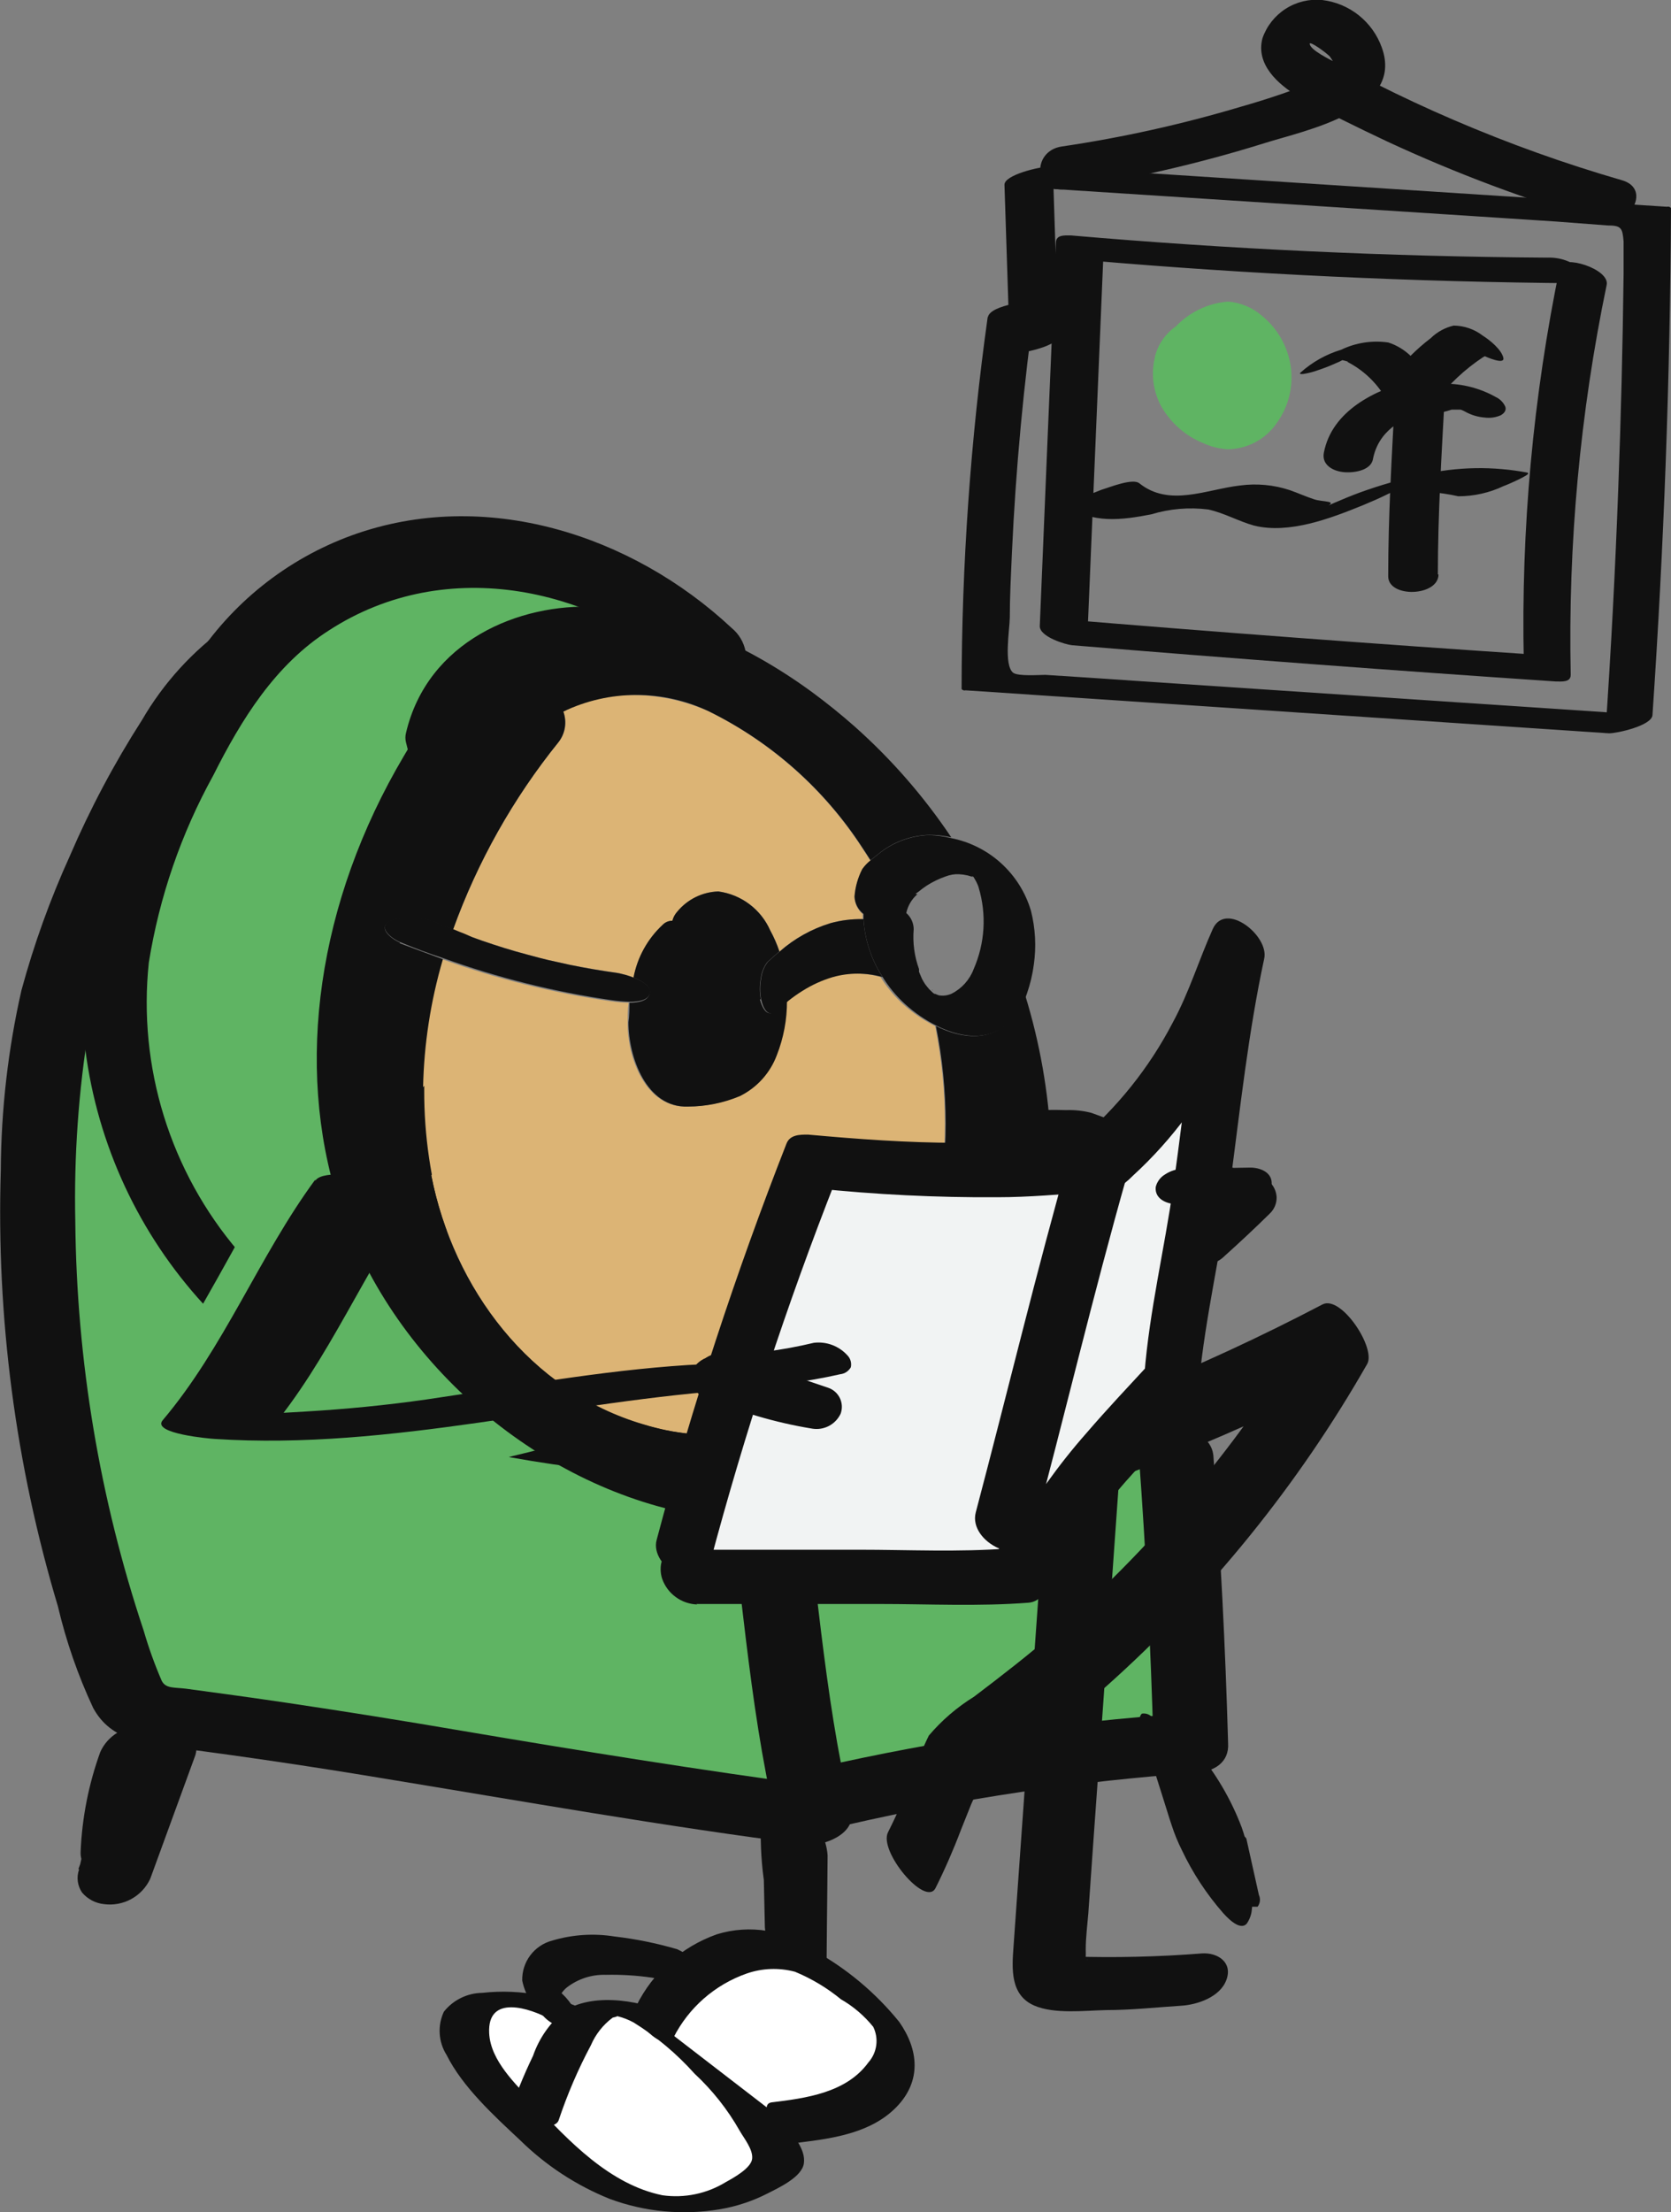 <svg width="133" height="176" viewBox="0 0 133 176" fill="none" xmlns="http://www.w3.org/2000/svg">
<rect x="0" y="0" width="133" height="176" fill="#808080" stroke="none"/>
<g clip-path="url(#clip0)">
<path d="M48.867 140.411L12.409 135.055C12.409 135.055 4.71 113.494 4.979 97.608C4.955 85.987 7.882 74.549 13.487 64.363C17.106 57.843 19.904 51.117 29.554 47.517C32.267 46.439 35.172 45.924 38.09 46.003C41.009 46.083 43.882 46.755 46.532 47.978C46.532 47.978 36.779 54.46 35.958 58.534C35.136 62.608 31.158 70.462 29.939 75.419C28.72 80.377 29.759 95.392 29.759 95.392C29.759 95.392 32.788 106.922 34.892 108.575C36.997 110.227 47.494 115.403 47.956 115.8C48.418 116.197 53.449 119.644 53.449 119.644C53.449 119.644 53.693 126.331 53.885 126.6C56.54 127.027 59.233 127.169 61.919 127.023C62.881 126.831 83.504 126.831 83.504 126.831L88.098 123.615L88.496 117.722L91.062 116.108L92.666 120.553L92.782 137.771L62.881 142.921L48.867 140.411Z" fill="#5FB463"/>
<path d="M62.958 112.738C56.426 112.136 49.843 111.739 43.349 110.804C43.901 110.881 42.682 110.701 42.515 110.663C41.848 110.56 41.232 110.445 40.526 110.317C39.243 110.074 37.96 109.805 36.587 109.497C34.028 108.927 31.527 108.121 29.118 107.089C25.209 105.385 21.742 102.813 18.98 99.568C16.292 96.421 14.273 92.76 13.046 88.809C11.82 84.858 11.411 80.699 11.845 76.585C12.682 71.36 14.418 66.319 16.978 61.686C19.224 57.215 21.906 52.885 26.179 50.156C35.547 44.07 47.533 46.709 55.348 53.999C55.578 54.254 55.859 54.458 56.173 54.598C56.487 54.737 56.827 54.809 57.171 54.809C57.514 54.809 57.854 54.737 58.168 54.598C58.482 54.458 58.763 54.254 58.993 53.999C59.36 53.344 59.486 52.582 59.347 51.844C59.209 51.107 58.815 50.441 58.236 49.964C50.267 42.52 38.589 38.767 28.027 42.584C22.822 44.474 18.384 48.021 15.399 52.679C12.118 57.686 9.581 63.14 7.867 68.873C5.814 76.186 6.071 83.953 8.602 91.115C11.133 98.277 15.814 104.486 22.008 108.895C26.654 112.05 31.893 114.229 37.408 115.301C46.134 117.222 55.13 117.671 63.998 118.491C65.499 118.631 66.295 116.966 66.077 115.698C65.965 114.927 65.596 114.216 65.031 113.679C64.465 113.142 63.735 112.811 62.958 112.738Z" fill="#111111"/>
<path d="M57.53 116.018C59.031 125.55 59.519 135.26 61.739 144.766L65.307 142.114C55.721 140.833 46.186 139.296 36.651 137.682C32.057 136.896 27.458 136.161 22.855 135.478C20.173 135.081 17.479 134.71 14.796 134.351C13.847 134.236 13.192 134.351 12.871 133.723C12.309 132.422 11.829 131.087 11.434 129.726C7.932 119.229 6.096 108.249 5.993 97.186C5.881 91.996 6.246 86.807 7.084 81.684C7.701 78.574 8.634 75.535 9.869 72.614C11.424 68.653 13.295 64.823 15.464 61.161C16.408 59.52 17.463 57.945 18.621 56.446C19.113 55.831 19.64 55.245 20.199 54.691C20.468 54.435 20.738 54.178 21.033 53.935C21.328 53.692 20.969 53.935 21.572 53.551C24.896 51.462 20.892 48.042 18.146 49.784C15.355 51.766 13.023 54.321 11.306 57.279C9.096 60.724 7.173 64.345 5.557 68.104C3.988 71.556 2.7 75.13 1.707 78.789C0.64 83.485 0.09 88.283 0.064 93.099C-0.298 104.832 1.236 116.546 4.607 127.792C5.263 130.579 6.205 133.293 7.418 135.888C8.842 138.514 11.588 138.732 14.27 139.078C19.634 139.778 24.99 140.573 30.337 141.461C41.604 143.306 52.833 145.304 64.177 146.752C65.461 146.919 68.168 145.932 67.745 144.1C65.512 134.671 64.999 124.986 63.523 115.429C63.048 112.316 57.106 112.931 57.53 116.018Z" fill="#111111"/>
<path d="M9.83 138.873L6.237 148.712L11.909 149.43C12.653 146.133 13.278 142.815 13.783 139.475C13.787 139.157 13.713 138.842 13.567 138.559C13.422 138.275 13.21 138.031 12.948 137.848C12.457 137.526 11.882 137.353 11.293 137.349C10.601 137.32 9.916 137.499 9.326 137.862C8.736 138.225 8.268 138.755 7.982 139.386C7.057 141.938 6.529 144.617 6.417 147.329C6.34 148.802 7.982 149.609 9.278 149.455C10.015 149.426 10.72 149.145 11.276 148.66C11.832 148.176 12.204 147.516 12.333 146.791C12.386 145.638 12.524 144.49 12.743 143.357C12.743 143.562 12.653 143.767 12.615 143.985C12.869 142.675 13.234 141.39 13.706 140.141L7.905 140.052C7.61 142.025 7.276 143.998 6.891 145.958L7.007 145.343C6.789 146.483 6.545 147.61 6.288 148.751C6.183 149.052 6.151 149.373 6.193 149.689C6.236 150.005 6.352 150.307 6.532 150.57C6.973 151.091 7.598 151.421 8.277 151.492C9.027 151.592 9.79 151.449 10.452 151.085C11.115 150.72 11.644 150.154 11.96 149.468C13.158 146.188 14.356 142.909 15.554 139.629C15.646 139.315 15.665 138.985 15.61 138.663C15.554 138.341 15.425 138.036 15.233 137.771C15.041 137.506 14.791 137.289 14.502 137.136C14.212 136.983 13.892 136.898 13.565 136.887C12.814 136.786 12.051 136.928 11.388 137.292C10.725 137.657 10.197 138.224 9.881 138.912" fill="#111111"/>
<path d="M61.521 141.282C61.521 144.988 61.487 148.687 61.418 152.376C62.856 154.358 64.297 156.335 65.743 158.308C64.985 155.566 64.741 152.708 65.024 149.878L60.674 143.472C60.734 146.761 60.802 150.053 60.879 153.35C60.934 153.983 61.108 154.601 61.393 155.169C61.802 156.115 62.3 157.02 62.881 157.872C63.302 158.566 63.825 159.192 64.434 159.73C64.588 159.845 65.204 160.268 65.191 159.73C65.191 156.45 65.05 153.158 64.986 149.865C64.931 149.226 64.753 148.604 64.46 148.033C64.039 147.096 63.532 146.2 62.946 145.356C62.535 144.662 62.025 144.031 61.431 143.485C61.239 143.331 60.725 142.96 60.674 143.485C60.368 146.616 60.633 149.776 61.457 152.812C61.949 154.421 62.722 155.93 63.741 157.27C64.102 157.812 64.534 158.303 65.024 158.731C65.191 158.859 65.769 159.269 65.782 158.731C65.782 155.028 65.846 151.326 65.871 147.623C65.829 146.988 65.654 146.368 65.358 145.804C64.94 144.863 64.428 143.966 63.831 143.127C63.41 142.433 62.887 141.806 62.278 141.269C62.111 141.141 61.534 140.731 61.521 141.269" fill="#111111"/>
<path d="M91.011 138.117L92.294 142.178C92.499 142.845 92.705 143.46 92.923 144.177C93.026 144.523 93.141 144.869 93.257 145.215C93.475 145.892 93.745 146.552 94.065 147.188C94.923 149.001 96.028 150.687 97.35 152.197C97.556 152.415 98.634 153.67 99.224 153.055C99.434 152.759 99.571 152.416 99.622 152.056C99.731 151.205 99.731 150.344 99.622 149.494C99.561 148.101 99.298 146.724 98.839 145.407C97.985 143.149 96.753 141.052 95.194 139.206C94.999 138.932 94.77 138.682 94.514 138.463C94.28 138.198 93.997 137.98 93.68 137.823H93.321C93.22 137.954 93.157 138.111 93.139 138.276C93.121 138.441 93.148 138.607 93.218 138.758L94.219 143.242C94.514 144.317 94.945 145.35 95.502 146.316C96.149 147.577 96.914 148.774 97.787 149.891L98.518 150.749C98.836 151.139 99.228 151.462 99.673 151.697H100.097C100.197 151.565 100.26 151.409 100.278 151.244C100.297 151.079 100.269 150.912 100.199 150.762L99.198 146.265L93.513 139.642L93.59 139.86C93.77 140.372 93.334 138.886 93.436 139.347C93.436 139.552 93.539 139.744 93.578 139.949C93.654 140.411 93.719 140.872 93.757 141.333V140.731C93.802 141.358 93.802 141.987 93.757 142.614C93.764 143.053 93.681 143.489 93.513 143.895L93.68 143.575C93.654 143.642 93.611 143.701 93.554 143.746C93.498 143.791 93.431 143.82 93.359 143.831H93.68C93.642 143.837 93.603 143.837 93.565 143.831L98.698 151.415C97.902 148.943 97.119 146.457 96.337 143.985C95.894 142.759 95.317 141.587 94.617 140.487C94.001 139.343 93.256 138.273 92.397 137.297L91.755 136.682C91.656 136.55 91.522 136.448 91.368 136.387C91.214 136.326 91.046 136.308 90.883 136.337C90.459 136.734 90.883 137.733 91.024 138.117" fill="#111111"/>
<path d="M91.922 28.428C91.604 29.724 91.773 31.091 92.397 32.271C93.151 33.631 94.352 34.69 95.797 35.269C96.397 35.541 97.04 35.701 97.697 35.743C98.472 35.739 99.234 35.546 99.918 35.182C100.602 34.819 101.187 34.294 101.623 33.655C102.554 32.367 102.954 30.771 102.74 29.197C102.516 27.598 101.695 26.143 100.443 25.123C99.689 24.467 98.744 24.072 97.748 23.995C96.165 24.117 94.684 24.82 93.59 25.968C92.761 26.544 92.168 27.399 91.922 28.377" fill="#5FB463"/>
<path d="M53.77 124.602C65.622 126.23 77.669 123.606 87.764 117.197L83.414 116.274C82.678 126.609 81.942 136.947 81.207 147.29L80.668 154.887C80.539 156.642 80.398 158.731 82.323 159.563C83.914 160.255 86.314 159.96 88.047 159.922C90.036 159.922 92.012 159.704 94.001 159.576C95.284 159.499 97.119 158.897 97.62 157.501C98.12 156.104 96.901 155.336 95.682 155.412C92.216 155.686 88.737 155.767 85.262 155.656L86.545 155.925C86.686 155.925 86.404 156.002 86.417 155.72C86.43 155.438 86.417 155.297 86.417 155.092C86.417 154.144 86.545 153.183 86.622 152.235C86.738 150.544 86.853 148.866 86.981 147.111L87.751 136.349L89.253 115.134C89.407 112.995 85.993 113.545 84.954 114.212C76.615 119.581 66.634 121.811 56.798 120.502C56.061 120.38 55.305 120.452 54.604 120.713C53.904 120.974 53.284 121.414 52.807 121.988C52.612 122.195 52.479 122.452 52.422 122.73C52.365 123.008 52.387 123.297 52.486 123.563C52.585 123.83 52.756 124.063 52.981 124.238C53.205 124.412 53.474 124.52 53.757 124.55" fill="#111111"/>
<path d="M78.088 121.168C88.654 118.056 98.888 113.915 108.643 108.805L105.076 104.078C99.523 113.793 92.379 122.51 83.94 129.867C81.874 131.66 79.718 133.326 77.523 134.991C76.171 135.826 74.959 136.868 73.93 138.079C73.444 139.06 73.04 140.08 72.724 141.128C72.123 142.707 71.442 144.255 70.683 145.766C69.901 147.265 73.648 151.748 74.456 150.224C75.211 148.713 75.887 147.165 76.484 145.586L77.293 143.562C77.37 143.357 77.921 142.281 77.523 142.781C78.74 141.511 80.106 140.392 81.591 139.45C83.824 137.771 86.006 136.003 88.085 134.133C96.339 126.767 103.342 118.114 108.823 108.511C109.529 107.23 106.731 103.002 105.255 103.783C95.496 108.893 85.257 113.034 74.687 116.146C73.507 116.492 76.176 121.693 78.062 121.13" fill="#111111"/>
<path d="M78.512 89.076C83.414 90.831 88.188 92.625 92.846 94.803C93.501 94.985 94.183 95.054 94.861 95.008C95.977 95.066 97.095 95.066 98.21 95.008C99.073 94.974 99.931 94.871 100.777 94.7C100.931 94.7 101.624 94.521 101.2 94.316C96.542 92.087 91.704 90.293 86.866 88.538C86.209 88.369 85.53 88.296 84.851 88.32C83.734 88.282 82.616 88.308 81.502 88.397C80.639 88.43 79.781 88.533 78.935 88.705C78.807 88.705 78.037 88.91 78.499 89.089" fill="#111111"/>
<path d="M67.411 145.189C76.545 143.088 85.831 141.704 95.181 141.051C96.593 140.949 97.851 140.257 97.748 138.681C97.534 131.071 97.145 123.466 96.58 115.864C96.375 112.931 90.408 112.623 90.651 115.864C91.207 123.466 91.593 131.075 91.806 138.694L94.373 136.324C84.518 136.994 74.731 138.433 65.101 140.628C64.781 140.67 64.474 140.784 64.205 140.962C63.935 141.14 63.71 141.377 63.547 141.655C63.383 141.933 63.285 142.245 63.261 142.567C63.237 142.888 63.287 143.211 63.407 143.511C63.794 144.154 64.375 144.659 65.066 144.954C65.757 145.248 66.524 145.317 67.257 145.151" fill="#111111"/>
<path d="M78.615 25.212C77.243 35.022 76.548 44.914 76.536 54.819C76.572 54.867 76.623 54.902 76.68 54.92C76.737 54.939 76.799 54.939 76.856 54.922L128.073 58.342C128.727 58.342 131.473 57.727 131.525 56.895C132.44 43.468 132.932 30.021 133 16.552C132.964 16.504 132.913 16.469 132.856 16.451C132.799 16.432 132.737 16.432 132.68 16.45L83.414 13.26C82.811 13.26 79.924 13.9 79.949 14.707C80.09 19.166 80.244 23.675 80.385 28.082C80.385 28.313 84.235 27.659 84.235 26.737C84.094 22.279 83.94 17.769 83.799 13.362L80.347 14.81L115.24 17.064L123.889 17.628L127.944 17.936C129.061 17.936 129.138 18.154 129.227 19.217C129.227 20.049 129.227 20.921 129.227 21.779C129.159 27.467 129.018 33.147 128.804 38.818C128.564 45.326 128.222 51.834 127.777 58.342L131.242 56.895L90.909 54.204L85.775 53.858L83.209 53.692C82.708 53.692 81.04 53.82 80.642 53.525C79.872 52.923 80.36 50.079 80.373 49.144C80.373 47.465 80.463 45.774 80.54 44.019C80.847 37.298 81.472 30.593 82.413 23.906C82.413 23.906 78.781 24.2 78.627 25.251" fill="#111111"/>
<path d="M84.813 15.04C90.19 14.223 95.496 12.999 100.687 11.376C103.895 10.364 111.774 8.814 109.991 3.805C109.633 2.79 108.997 1.895 108.156 1.222C107.314 0.549 106.3 0.126 105.23 -4.97513e-06C104.21 -0.099 103.187 0.149 102.325 0.702C101.464 1.255 100.814 2.082 100.482 3.049C99.93 5.124 101.726 6.713 103.343 7.687C105.615 8.968 108.014 10.121 110.363 11.235C115.892 13.804 121.611 15.946 127.469 17.641C129.535 18.243 131.563 15.079 129.125 14.348C124.567 13.031 120.097 11.431 115.74 9.557C113.61 8.648 111.505 7.661 109.439 6.623C108.387 6.085 107.334 5.534 106.295 4.971C105.897 4.753 104.293 3.997 104.242 3.485C104.242 3.241 105.525 4.164 105.833 4.484C106.564 5.496 106.398 5.765 105.409 6.201C103.222 7.095 100.985 7.865 98.711 8.507C94.053 9.896 89.301 10.949 84.492 11.658C82.118 12.017 82.233 15.425 84.813 15.04Z" fill="#111111"/>
<path d="M124.171 21.177C122.024 31.527 121.056 42.087 121.284 52.654L122.477 52.103C109.644 51.249 96.811 50.288 83.978 49.221L86.545 50.719C86.973 40.53 87.4 30.35 87.828 20.178L86.635 20.716C99.545 21.826 112.485 22.432 125.454 22.535C126.301 22.535 126.314 21.971 125.865 21.446C125.128 20.803 124.174 20.464 123.196 20.498C110.525 20.413 97.872 19.823 85.236 18.73C84.736 18.73 84.068 18.666 84.043 19.281C83.606 29.461 83.178 39.642 82.759 49.823C82.759 50.668 84.812 51.283 85.326 51.334C98.159 52.393 110.992 53.354 123.825 54.217C124.286 54.217 125.031 54.307 125.018 53.679C124.802 43.266 125.762 32.861 127.88 22.663C128.136 21.382 124.338 20.229 124.132 21.241" fill="#111111"/>
<path d="M20.276 96.34C20.276 96.34 14.591 106.756 13.86 107.499C13.128 108.242 8.983 112.585 11.421 115.083C13.86 117.581 28.951 118.158 32.236 117.645C38.306 116.671 47.392 114.148 47.392 114.148C47.392 114.148 37.447 105.052 34.713 103.258C31.98 101.465 20.276 96.34 20.276 96.34Z" fill="#5FB463"/>
<path d="M31.98 101.503L29.067 100.619C27.809 98.255 26.873 95.735 26.282 93.124C25.345 88.91 31.094 88 31.094 88C31.094 88 34.148 84.157 34.29 84.541C34.431 84.925 38.332 92.138 38.306 92.228L36.471 96.981L31.98 101.503Z" fill="#111111"/>
<path d="M37.6 74.561L38.383 74.843C39.577 75.253 40.783 75.624 42.015 75.957L42.926 76.201L43.645 76.38L45.339 76.752C46.622 77.008 47.828 77.213 49.073 77.392C49.539 77.473 49.995 77.602 50.433 77.777C50.739 76.164 51.553 74.692 52.756 73.575C52.856 73.472 52.976 73.39 53.108 73.335C53.24 73.28 53.383 73.252 53.526 73.254C53.592 72.987 53.724 72.74 53.911 72.537C54.312 72.049 54.812 71.653 55.379 71.375C55.945 71.096 56.565 70.942 57.196 70.923C58.088 71.044 58.934 71.391 59.653 71.932C60.372 72.472 60.94 73.188 61.303 74.01C61.603 74.55 61.852 75.116 62.047 75.701C63.218 74.671 64.596 73.902 66.09 73.447C66.925 73.217 67.79 73.109 68.656 73.126C68.656 72.985 68.656 72.844 68.656 72.716C68.455 72.546 68.294 72.334 68.183 72.095C68.072 71.856 68.015 71.596 68.014 71.333C68.075 70.582 68.284 69.85 68.63 69.18C68.815 68.92 69.035 68.687 69.285 68.489C69.067 68.156 68.861 67.81 68.63 67.477C65.626 62.834 61.423 59.085 56.465 56.625C52.859 54.973 48.188 54.729 44.838 56.625C44.989 57.028 45.033 57.462 44.966 57.887C44.898 58.311 44.722 58.711 44.453 59.047C40.845 63.518 38.009 68.557 36.06 73.959L37.01 74.343L37.6 74.561Z" fill="#DCB475"/>
<path d="M51.178 113.328C53.573 114.071 56.094 114.325 58.59 114.074C61.086 113.823 63.505 113.072 65.704 111.867C70.837 108.818 73.263 102.733 74.431 97.147C75.464 92.027 75.464 86.753 74.431 81.633C73.499 81.168 72.635 80.578 71.864 79.878C71.173 79.246 70.573 78.522 70.08 77.725C68.784 77.36 67.411 77.36 66.115 77.725C65.267 77.972 64.459 78.338 63.715 78.814C63.318 79.059 62.937 79.329 62.573 79.621C62.582 81.103 62.307 82.573 61.765 83.952C61.236 85.37 60.185 86.534 58.826 87.206C57.521 87.751 56.121 88.034 54.706 88.038C51.383 88.166 49.907 84.093 49.958 81.338C49.958 80.813 49.958 80.3 50.035 79.775C49.537 79.765 49.04 79.722 48.547 79.647C43.997 78.987 39.526 77.871 35.2 76.316C34.213 79.646 33.682 83.093 33.622 86.565C34.482 85.399 35.791 86.642 36.189 87.5C36.466 88.154 36.569 88.868 36.488 89.572C36.407 90.277 36.145 90.949 35.727 91.523L34.328 93.522C36.086 102.489 42.182 110.689 51.178 113.34" fill="#DCB475"/>
<path d="M81.63 79.058C81.409 79.695 81.093 80.295 80.693 80.839C79.063 82.952 76.612 82.683 74.495 81.633C75.528 86.753 75.528 92.027 74.495 97.147C73.327 102.733 70.889 108.818 65.781 111.867C63.58 113.072 61.158 113.822 58.66 114.073C56.162 114.324 53.639 114.071 51.242 113.328C42.182 110.676 36.086 102.489 34.328 93.522L29.066 100.632C35.2 112.623 47.969 120.95 60.533 121.002C68.053 121.002 74.482 118.055 78.152 112.828C81.579 107.947 83.619 100.978 83.747 93.714V93.381L83.414 93.522C82.211 93.746 80.974 93.694 79.795 93.368C79.692 93.368 77.228 92.65 77.857 92.471C79.756 91.907 81.707 91.369 83.645 90.806C83.448 86.84 82.754 82.915 81.579 79.122" fill="#111111"/>
<path d="M31.851 74.997C31.197 74.728 29.939 73.805 31.107 73.254C32.44 72.851 33.876 72.97 35.124 73.587L36.06 73.959C38.009 68.557 40.845 63.517 44.453 59.047C44.717 58.706 44.891 58.304 44.958 57.879C45.025 57.453 44.984 57.018 44.838 56.613C46.652 55.742 48.639 55.291 50.651 55.291C52.664 55.291 54.651 55.742 56.465 56.613C61.419 59.062 65.621 62.796 68.63 67.425C68.861 67.758 69.067 68.104 69.285 68.437L69.901 67.951C71.045 66.998 72.479 66.461 73.969 66.426C74.556 66.426 75.141 66.491 75.714 66.618C73.533 63.362 70.945 60.396 68.014 57.791C66.911 56.818 65.794 55.921 64.665 55.088C59.031 50.963 52.987 48.554 47.405 48.285C41.335 47.978 34.033 50.989 32.313 58.316C32.251 58.56 32.251 58.816 32.313 59.059L32.455 59.623L32.159 60.123C25.268 71.743 23.446 84.746 26.949 95.674L33.674 86.565C33.741 83.094 34.272 79.647 35.252 76.316C34.084 75.893 32.942 75.458 31.8 75.035" fill="#111111"/>
<path d="M52.717 82.453C52.711 82.38 52.711 82.307 52.717 82.235V82.12C52.704 82.23 52.704 82.342 52.717 82.453Z" fill="#F3F3F3"/>
<path d="M60.559 77.828C60.45 78.386 60.45 78.96 60.559 79.519L60.482 79.506C60.661 80.159 61.059 81.043 61.765 80.377C62.047 80.108 62.33 79.865 62.638 79.621C62.646 81.103 62.372 82.573 61.829 83.952C61.3 85.37 60.249 86.534 58.891 87.206C57.586 87.751 56.186 88.034 54.771 88.038C51.447 88.166 50.023 84.093 50.023 81.338C50.1 80.813 50.1 80.3 50.1 79.775C50.857 79.775 51.576 79.621 51.704 79.058C51.832 78.494 51.139 78.058 50.421 77.777C50.726 76.164 51.54 74.692 52.743 73.575C52.843 73.472 52.963 73.39 53.095 73.335C53.228 73.28 53.37 73.252 53.514 73.254C53.582 72.988 53.714 72.742 53.898 72.537C54.297 72.05 54.795 71.654 55.359 71.375C55.924 71.097 56.541 70.942 57.171 70.923C58.068 71.043 58.919 71.391 59.642 71.934C60.366 72.477 60.938 73.196 61.303 74.023C61.596 74.56 61.841 75.121 62.035 75.701C61.701 75.975 61.38 76.256 61.072 76.547C60.791 76.921 60.614 77.363 60.559 77.828Z" fill="#111111"/>
<path d="M68.669 73.126C67.802 73.109 66.938 73.217 66.102 73.447C64.609 73.902 63.231 74.671 62.06 75.701C61.726 75.966 61.406 76.248 61.097 76.547C60.817 76.921 60.64 77.363 60.584 77.828C60.475 78.386 60.475 78.96 60.584 79.519C60.725 80.172 61.123 81.056 61.867 80.39C62.15 80.121 62.432 79.878 62.74 79.634C63.104 79.342 63.485 79.072 63.882 78.827C64.629 78.356 65.436 77.99 66.282 77.738C67.579 77.373 68.951 77.373 70.247 77.738C69.352 76.362 68.83 74.777 68.733 73.139" fill="#111111"/>
<path d="M77.523 69.77C77.305 69.526 77.434 69.693 77.523 69.77V69.77Z" fill="#F3F3F3"/>
<path d="M69.901 67.963L69.285 68.45C69.035 68.648 68.814 68.882 68.63 69.142C68.279 69.823 68.07 70.569 68.014 71.333C68.027 71.601 68.098 71.864 68.222 72.103C68.346 72.341 68.52 72.551 68.733 72.716C68.733 72.844 68.733 72.985 68.733 73.126C68.83 74.764 69.352 76.349 70.247 77.725C70.739 78.522 71.34 79.246 72.031 79.878C72.799 80.58 73.663 81.171 74.597 81.633C76.715 82.683 79.166 82.914 80.796 80.838C81.198 80.297 81.514 79.696 81.733 79.058C81.995 78.31 82.18 77.537 82.284 76.752C82.49 75.316 82.412 73.853 82.053 72.447C81.622 71.001 80.804 69.7 79.687 68.684C78.57 67.668 77.196 66.976 75.714 66.682C75.143 66.538 74.558 66.456 73.969 66.439C72.48 66.48 71.048 67.016 69.901 67.963ZM72.865 71.128C72.865 71.128 73.083 70.948 73.135 70.923C73.328 70.763 73.529 70.613 73.738 70.474C74.215 70.166 74.727 69.916 75.265 69.731C75.599 69.599 75.958 69.537 76.317 69.552C76.537 69.562 76.756 69.592 76.972 69.642H76.997L77.382 69.757H77.472C77.369 69.757 77.241 69.603 77.472 69.757C77.524 69.831 77.571 69.908 77.613 69.987C77.688 70.11 77.752 70.239 77.806 70.372C77.806 70.474 77.806 70.474 77.806 70.372C77.843 70.45 77.873 70.531 77.895 70.615C78.536 72.755 78.395 75.052 77.498 77.098C77.179 77.948 76.552 78.648 75.74 79.058C75.418 79.203 75.06 79.248 74.713 79.186L74.52 79.109C74.354 79.032 74.379 79.019 74.443 79.109L74.277 79.007L73.956 78.699C73.84 78.571 73.738 78.43 73.635 78.302C73.542 78.161 73.456 78.016 73.378 77.866L73.147 77.316C73.152 77.281 73.152 77.247 73.147 77.213C73.15 77.175 73.15 77.136 73.147 77.098C72.778 76.082 72.633 74.998 72.724 73.921C72.721 73.678 72.667 73.438 72.565 73.217C72.464 72.996 72.317 72.8 72.133 72.639C72.259 72.057 72.569 71.531 73.019 71.141L72.865 71.128ZM77.742 69.859C77.652 69.782 77.523 69.616 77.742 69.859V69.859ZM74.187 78.725C74.328 78.866 74.187 78.802 74.187 78.725V78.725Z" fill="#111111"/>
<path d="M51.742 79.071C51.858 78.494 51.165 78.058 50.459 77.79C50.02 77.614 49.564 77.486 49.099 77.405C47.815 77.226 46.609 77.021 45.364 76.765L43.632 76.38L42.913 76.201L42.002 75.957C40.719 75.624 39.564 75.253 38.37 74.843L37.587 74.561L37.01 74.305C36.689 74.189 36.381 74.049 36.06 73.921L35.124 73.549C33.876 72.931 32.44 72.812 31.107 73.216C29.939 73.767 31.197 74.689 31.851 74.958C32.993 75.432 34.148 75.868 35.303 76.239C39.629 77.794 44.1 78.91 48.65 79.57C49.147 79.645 49.648 79.688 50.151 79.698C50.895 79.698 51.639 79.557 51.742 78.981" fill="#111111"/>
<path d="M38.858 95.571L34.649 94.803C33.849 91.249 33.589 87.595 33.879 83.965C34.533 79.404 40.193 87.283 40.193 87.283L38.858 95.571Z" fill="#DCB475"/>
<path d="M76.998 100.811L82.849 94.892L83.748 93.368C83.748 93.368 83.748 90.806 83.619 89.525C83.491 88.243 77.485 89.64 77.485 89.64L76.536 93.176C76.973 93.656 77.36 94.18 77.691 94.739C77.691 95.046 76.998 100.875 76.998 100.875" fill="#111111"/>
<path d="M63.163 91.587L54.809 125.383L82.092 124.935L92.14 110.727L98.505 75.253L89.496 90.793L63.163 91.587Z" fill="#F1F3F3"/>
<path d="M55.425 127.612H69.939C73.904 127.612 77.908 127.817 81.861 127.51C82.106 127.494 82.342 127.416 82.549 127.284C82.755 127.152 82.925 126.969 83.041 126.754C83.635 125.607 84.359 124.533 85.198 123.551C86.186 122.27 87.135 120.925 88.136 119.631C89.137 118.337 90.138 117.261 91.178 116.121C92.217 114.98 93.41 113.725 94.514 112.508C95.125 111.795 95.454 110.884 95.438 109.946C95.951 104.667 97.209 99.466 97.915 94.201C98.71 88.205 99.352 82.171 100.623 76.265C101.02 74.446 97.543 71.666 96.529 73.908C95.425 76.368 94.655 78.93 93.359 81.325C91.479 84.948 88.901 88.165 85.775 90.793L86.66 90.421C83.17 90.588 79.705 90.921 76.202 90.921C72.223 90.921 68.258 90.626 64.305 90.268C63.664 90.268 62.881 90.268 62.599 90.985C58.56 101.286 55.111 111.809 52.268 122.501C51.665 124.653 55.733 127.1 56.503 124.384C59.264 114.011 62.619 103.805 66.551 93.816L64.844 94.534C69.665 95.042 74.511 95.281 79.359 95.251C81.925 95.251 84.389 95.02 86.891 94.841C87.513 94.871 88.135 94.811 88.739 94.662C89.272 94.349 89.76 93.965 90.189 93.522C93.348 90.63 95.907 87.148 97.722 83.273C98.826 81.12 99.493 78.827 100.481 76.636L96.388 74.305C94.976 80.915 94.335 87.641 93.398 94.329C92.692 99.351 91.486 104.283 91.088 109.343L91.511 108.472C89.83 110.291 88.111 112.111 86.468 114.02C85.339 115.301 84.325 116.582 83.298 118.017C81.683 119.835 80.272 121.824 79.089 123.948L80.27 123.192C76.317 123.5 72.3 123.295 68.348 123.295H53.898C52.615 123.295 52.397 124.691 52.705 125.614C52.91 126.193 53.286 126.697 53.783 127.06C54.279 127.424 54.874 127.629 55.489 127.651" fill="#111111"/>
<path d="M85.211 91.587C82.503 101.119 80.18 110.804 77.665 120.323C77.036 122.731 81.515 124.845 82.169 122.206C84.736 112.636 87.007 102.989 89.715 93.47C90.382 91.075 85.955 88.961 85.211 91.587Z" fill="#111111"/>
<path d="M56.016 111.099C58.77 112.314 61.668 113.175 64.639 113.661C65.096 113.738 65.566 113.663 65.976 113.448C66.387 113.232 66.715 112.889 66.911 112.469C66.983 112.268 67.015 112.055 67.004 111.842C66.993 111.629 66.939 111.42 66.846 111.228C66.752 111.035 66.621 110.864 66.461 110.723C66.3 110.582 66.113 110.474 65.91 110.407L63.946 109.741C63.47 109.553 62.944 109.535 62.455 109.689C61.967 109.843 61.547 110.16 61.264 110.586C61.158 110.793 61.098 111.02 61.087 111.252C61.077 111.485 61.117 111.716 61.205 111.932C61.293 112.147 61.426 112.341 61.596 112.5C61.765 112.659 61.968 112.78 62.188 112.854L64.139 113.533L65.422 110.279C64.729 110.163 64.036 110.035 63.343 109.869L62.881 109.766C62.791 109.766 62.137 109.587 62.637 109.766C62.329 109.689 62.009 109.587 61.701 109.484C60.388 109.083 59.102 108.6 57.851 108.037C57.375 107.842 56.846 107.82 56.356 107.974C55.866 108.129 55.446 108.45 55.169 108.882C55.062 109.088 55.001 109.315 54.99 109.546C54.979 109.778 55.018 110.009 55.105 110.224C55.191 110.439 55.323 110.633 55.491 110.793C55.659 110.953 55.86 111.074 56.08 111.15" fill="#111111"/>
<path d="M58.467 110.343C61.301 110.301 64.122 109.962 66.885 109.331C67.058 109.312 67.224 109.252 67.369 109.156C67.514 109.06 67.634 108.931 67.719 108.78C67.757 108.609 67.751 108.431 67.702 108.263C67.653 108.095 67.561 107.942 67.437 107.819C67.105 107.455 66.691 107.176 66.229 107.004C65.767 106.832 65.27 106.774 64.781 106.832C63.511 107.136 62.226 107.371 60.931 107.537C60.289 107.614 59.647 107.678 59.006 107.729H58.544C58.89 107.729 58.441 107.729 58.377 107.729H57.286C56.893 107.694 56.501 107.803 56.183 108.037C56.074 108.157 56.005 108.307 55.984 108.467C55.964 108.627 55.993 108.79 56.067 108.933C56.338 109.33 56.701 109.654 57.127 109.877C57.551 110.1 58.025 110.216 58.505 110.215" fill="#111111"/>
<path d="M99.481 92.894L94.193 92.984C93.667 92.993 93.155 93.153 92.718 93.445C92.535 93.555 92.377 93.699 92.251 93.871C92.126 94.043 92.035 94.237 91.986 94.444C91.896 95.405 92.897 95.815 93.719 95.802L98.993 95.712C99.522 95.697 100.037 95.538 100.481 95.251C100.664 95.141 100.822 94.996 100.948 94.825C101.073 94.653 101.164 94.459 101.213 94.252C101.303 93.278 100.302 92.881 99.481 92.894Z" fill="#111111"/>
<path d="M98.236 93.97C96.952 95.251 95.669 96.379 94.386 97.519C94.209 97.685 94.069 97.887 93.976 98.112C93.884 98.336 93.84 98.578 93.849 98.82C93.857 99.063 93.918 99.301 94.026 99.518C94.134 99.736 94.287 99.927 94.476 100.081C94.871 100.413 95.371 100.594 95.887 100.594C96.404 100.594 96.903 100.413 97.299 100.081C98.582 98.928 99.865 97.737 101.085 96.532C101.255 96.366 101.39 96.166 101.481 95.946C101.571 95.726 101.615 95.489 101.611 95.251C101.599 95.006 101.536 94.766 101.428 94.546C101.32 94.326 101.168 94.13 100.982 93.97C100.599 93.626 100.104 93.43 99.589 93.418C99.073 93.406 98.57 93.579 98.171 93.906" fill="#111111"/>
<path d="M25.088 93.855C20.622 99.927 17.85 107.204 12.948 112.995C12.037 114.071 16.798 114.468 17.093 114.481C31.209 115.403 45.03 111.419 59.057 110.535C59.724 110.535 62.227 110.074 60.687 109.254C59.147 108.434 56.49 108.498 54.745 108.6C47.751 109.049 40.86 110.33 33.93 111.342C30.722 111.803 27.514 112.111 24.28 112.303C22.996 112.38 22.188 112.431 20.828 112.482H18.608H18.184H17.183L21.315 113.968C26.23 108.19 29.015 100.939 33.455 94.841C34.2 93.816 30.953 93.56 30.465 93.432C29.352 93.317 28.229 93.317 27.116 93.432C26.59 93.432 25.409 93.432 25.088 93.944" fill="#111111"/>
<path d="M121.63 37.614C118.853 37.077 115.995 37.125 113.238 37.755C111.534 38.115 109.857 38.595 108.22 39.189C107.527 39.446 106.847 39.727 106.167 40.022C105.846 40.163 103.69 41.124 105.397 40.381C106.68 39.817 105.294 39.958 104.601 39.727C103.908 39.497 103.318 39.228 102.663 38.997C101.387 38.574 100.031 38.447 98.698 38.626C96.016 38.933 93.077 40.368 90.677 38.446C90.138 38.024 88.265 38.792 87.687 38.959C87.456 39.036 84.851 40.112 84.903 40.163C86.84 41.713 89.356 41.367 91.64 40.919C93.106 40.473 94.65 40.342 96.17 40.535C97.453 40.816 98.57 41.47 99.814 41.816C102.612 42.508 105.91 41.239 108.464 40.202C109.105 39.932 109.747 39.663 110.389 39.343C111.03 39.023 111.03 39.061 110.389 39.266C110.767 39.204 111.148 39.161 111.531 39.138C113.054 39.035 114.584 39.152 116.074 39.484C117.326 39.483 118.562 39.203 119.693 38.664C120.001 38.562 121.913 37.716 121.592 37.652" fill="#111111"/>
<path d="M114.444 45.71C114.444 40.932 114.739 36.179 114.996 31.413C114.996 30.26 113.109 30.132 112.429 30.26C109.439 31.003 106.013 32.681 105.371 36.012C105.191 36.935 106 37.434 106.834 37.55C107.668 37.665 109.093 37.46 109.272 36.55C109.696 34.321 111.531 33.219 113.597 32.707L111.03 31.554C110.774 36.32 110.491 41.085 110.491 45.851C110.491 47.593 114.495 47.465 114.495 45.697" fill="#111111"/>
<path d="M114.085 33.181L114.649 32.886L114.944 32.758L115.098 32.694L114.906 32.771C115.119 32.723 115.329 32.663 115.535 32.592C115.676 32.592 116.074 32.592 115.535 32.592H115.83H116.125C116.587 32.592 115.74 32.592 116.048 32.592H116.394C116.741 32.592 115.817 32.489 116.24 32.592L116.523 32.656C116.856 32.733 115.958 32.464 116.42 32.656L116.574 32.72C116.754 32.797 116.69 32.72 116.369 32.617L116.677 32.784C117.137 33.03 117.644 33.179 118.165 33.219C118.602 33.278 119.045 33.216 119.449 33.04C119.692 32.899 119.923 32.669 119.808 32.348C119.653 32.008 119.379 31.735 119.038 31.579C117.803 30.89 116.411 30.527 114.996 30.527C113.58 30.527 112.188 30.89 110.953 31.579C110.697 31.746 110.504 31.951 110.581 32.271C110.737 32.619 111.016 32.897 111.364 33.053C111.82 33.299 112.323 33.448 112.84 33.488C113.276 33.563 113.724 33.5 114.123 33.309" fill="#111111"/>
<path d="M113.802 30.029C113.362 29.43 112.868 28.873 112.326 28.364C111.815 27.855 111.19 27.473 110.504 27.249C109.221 27.062 107.911 27.263 106.744 27.826C105.545 28.188 104.441 28.809 103.51 29.645C103.343 29.812 103.754 29.748 103.767 29.748C104.165 29.684 104.557 29.581 104.934 29.44C105.424 29.279 105.903 29.091 106.372 28.876C106.664 28.766 106.937 28.611 107.18 28.415C107.325 28.259 107.484 28.118 107.655 27.992L107.809 27.89C107.681 27.967 107.668 27.98 107.809 27.89C107.189 28.193 106.54 28.433 105.871 28.607C106.362 28.559 106.857 28.62 107.321 28.787H107.232C108.417 29.392 109.418 30.303 110.132 31.426C110.209 31.528 110.709 31.426 110.748 31.426C111.184 31.313 111.613 31.172 112.031 31.003C112.172 31.003 113.943 30.222 113.828 30.068" fill="#111111"/>
<path d="M114.213 32.028C115.277 30.607 116.58 29.38 118.063 28.402L117.922 28.492C118.073 28.391 118.237 28.309 118.409 28.249H118.653H118.563C119.256 28.326 118.717 28.056 116.972 27.429C116.741 27.236 116.523 27.032 116.305 26.827C116.382 26.929 116.305 26.827 116.305 26.724C116.305 26.622 116.176 26.506 116.215 26.622C116.335 26.935 116.539 27.21 116.805 27.416C117.194 27.763 117.625 28.06 118.088 28.3C118.255 28.377 119.808 29.081 119.654 28.454C119.5 27.826 118.64 27.096 118.011 26.698C117.348 26.19 116.537 25.912 115.702 25.904C115.014 26.064 114.383 26.41 113.879 26.903C112.741 27.769 111.726 28.786 110.864 29.927C110.722 30.106 111.056 30.491 111.133 30.58C111.452 30.939 111.824 31.245 112.237 31.49C112.628 31.766 113.061 31.978 113.52 32.118C113.712 32.118 114.072 32.284 114.239 32.118" fill="#111111"/>
<path d="M45.621 160.498C43.98 159.569 42.13 159.071 40.244 159.051C39.742 159.003 39.236 159.065 38.759 159.23C38.283 159.396 37.849 159.663 37.485 160.012C37.147 160.591 36.987 161.256 37.023 161.926C37.06 162.595 37.292 163.239 37.69 163.778C38.418 164.977 39.279 166.09 40.257 167.096C41.977 169.072 43.894 170.866 45.98 172.451C48.07 174.049 50.553 175.054 53.167 175.359C54.649 175.488 56.142 175.321 57.558 174.867C58.975 174.414 60.287 173.685 61.418 172.72C61.542 172.641 61.649 172.538 61.733 172.417C61.816 172.296 61.875 172.159 61.906 172.016C61.899 171.666 61.82 171.322 61.675 171.004C61.213 170.171 61.008 169.825 60.546 168.979C60.096 168.244 59.595 167.542 59.044 166.878C58.616 166.309 58.149 165.769 57.645 165.264L55.336 163.086C54.24 161.945 52.932 161.027 51.486 160.383C49.92 159.743 47.636 159.422 46.352 160.511C45.744 161.077 45.252 161.756 44.902 162.51C43.874 164.452 43.015 166.48 42.336 168.57" fill="white"/>
<path d="M47.367 160.319C44.625 158.823 41.489 158.205 38.383 158.551C37.795 158.558 37.215 158.696 36.687 158.956C36.158 159.215 35.694 159.589 35.329 160.05C35.073 160.597 34.959 161.199 34.997 161.801C35.035 162.403 35.225 162.986 35.547 163.496C36.831 166.059 39.32 168.326 41.386 170.261C43.438 172.282 45.872 173.876 48.547 174.95C51.339 175.98 54.352 176.263 57.286 175.769C58.629 175.545 59.927 175.112 61.136 174.488C61.958 174.066 63.844 173.207 63.985 172.105C64.126 171.004 63.189 170.043 62.779 169.3C62.067 168.047 61.205 166.886 60.212 165.841C58.37 163.647 56.154 161.795 53.667 160.37C51.242 159.205 47.444 158.474 44.992 159.935C43.809 160.875 42.919 162.133 42.426 163.56C41.658 165.146 40.998 166.781 40.45 168.454C40.27 168.98 44.12 169.735 44.466 168.685C45.153 166.627 46.011 164.63 47.033 162.715C47.406 161.844 48.004 161.088 48.765 160.524C48.765 160.524 49.317 160.396 49.035 160.409C48.752 160.422 49.035 160.409 49.15 160.409C49.598 160.52 50.029 160.688 50.434 160.908C52.236 162.029 53.87 163.401 55.284 164.982C56.709 166.305 57.921 167.839 58.878 169.53C59.224 170.133 59.943 171.004 59.866 171.747C59.789 172.49 58.403 173.258 57.774 173.604C56.266 174.529 54.483 174.901 52.731 174.655C48.547 173.809 45.249 170.325 42.464 167.34C41.066 165.828 39.038 163.958 38.935 161.754C38.781 158.628 42.182 159.768 43.799 160.652C44.653 161.044 45.605 161.173 46.532 161.024C46.853 161.024 48.072 160.703 47.289 160.281" fill="#111111"/>
<path d="M62.573 168.851C64.436 168.721 66.266 168.288 67.989 167.57C68.837 167.23 69.588 166.686 70.174 165.987C70.761 165.287 71.165 164.454 71.351 163.56C71.339 162.792 71.147 162.038 70.791 161.357C70.434 160.676 69.923 160.088 69.298 159.64C68.085 158.596 66.799 157.642 65.448 156.783C64.548 156.124 63.553 155.605 62.496 155.246C60.414 154.758 58.222 155.113 56.401 156.232C54.578 157.33 53.098 158.914 52.127 160.806" fill="white"/>
<path d="M63.677 170.453C66.397 170.12 69.387 169.671 71.376 167.609C73.365 165.546 73.109 163.048 71.569 160.857C69.691 158.54 67.382 156.608 64.767 155.169C63.671 154.374 62.405 153.845 61.069 153.623C59.733 153.4 58.363 153.491 57.068 153.888C54.267 154.875 51.964 156.916 50.651 159.576C50.087 160.627 52.91 163.419 53.59 162.138C54.799 159.74 56.892 157.904 59.429 157.014C60.669 156.583 62.01 156.534 63.279 156.873C64.599 157.42 65.831 158.158 66.936 159.064C67.92 159.629 68.79 160.372 69.503 161.254C69.728 161.711 69.811 162.224 69.742 162.729C69.674 163.233 69.456 163.705 69.118 164.086C67.36 166.507 64.151 166.93 61.418 167.263C60.571 167.378 61.29 168.723 61.521 169.056C61.944 169.671 62.804 170.581 63.638 170.466" fill="#111111"/>
<path d="M43.542 158.128C43.44 158.121 43.337 158.121 43.234 158.128L44.273 159.281L44.389 159.576C44.389 159.576 44.389 159.307 44.389 159.281C44.495 158.829 44.748 158.423 45.108 158.128C45.996 157.437 47.1 157.079 48.226 157.116C50.662 157.064 53.091 157.414 55.412 158.154C56.272 158.385 56.016 157.308 55.797 156.873C55.393 156.072 54.721 155.438 53.898 155.079C52.27 154.602 50.604 154.264 48.919 154.067C47.265 153.801 45.572 153.91 43.965 154.388C43.263 154.57 42.643 154.985 42.207 155.564C41.772 156.143 41.545 156.853 41.566 157.578C41.795 158.671 42.382 159.658 43.234 160.383C43.54 160.728 43.925 160.993 44.357 161.155C44.788 161.318 45.253 161.374 45.711 161.318C46.879 161.024 44.658 157.808 43.542 158.077" fill="#111111"/>
</g>
<defs>
<clipPath id="clip0">
<rect width="133" height="176" fill="white"/>
</clipPath>
</defs>
</svg>
